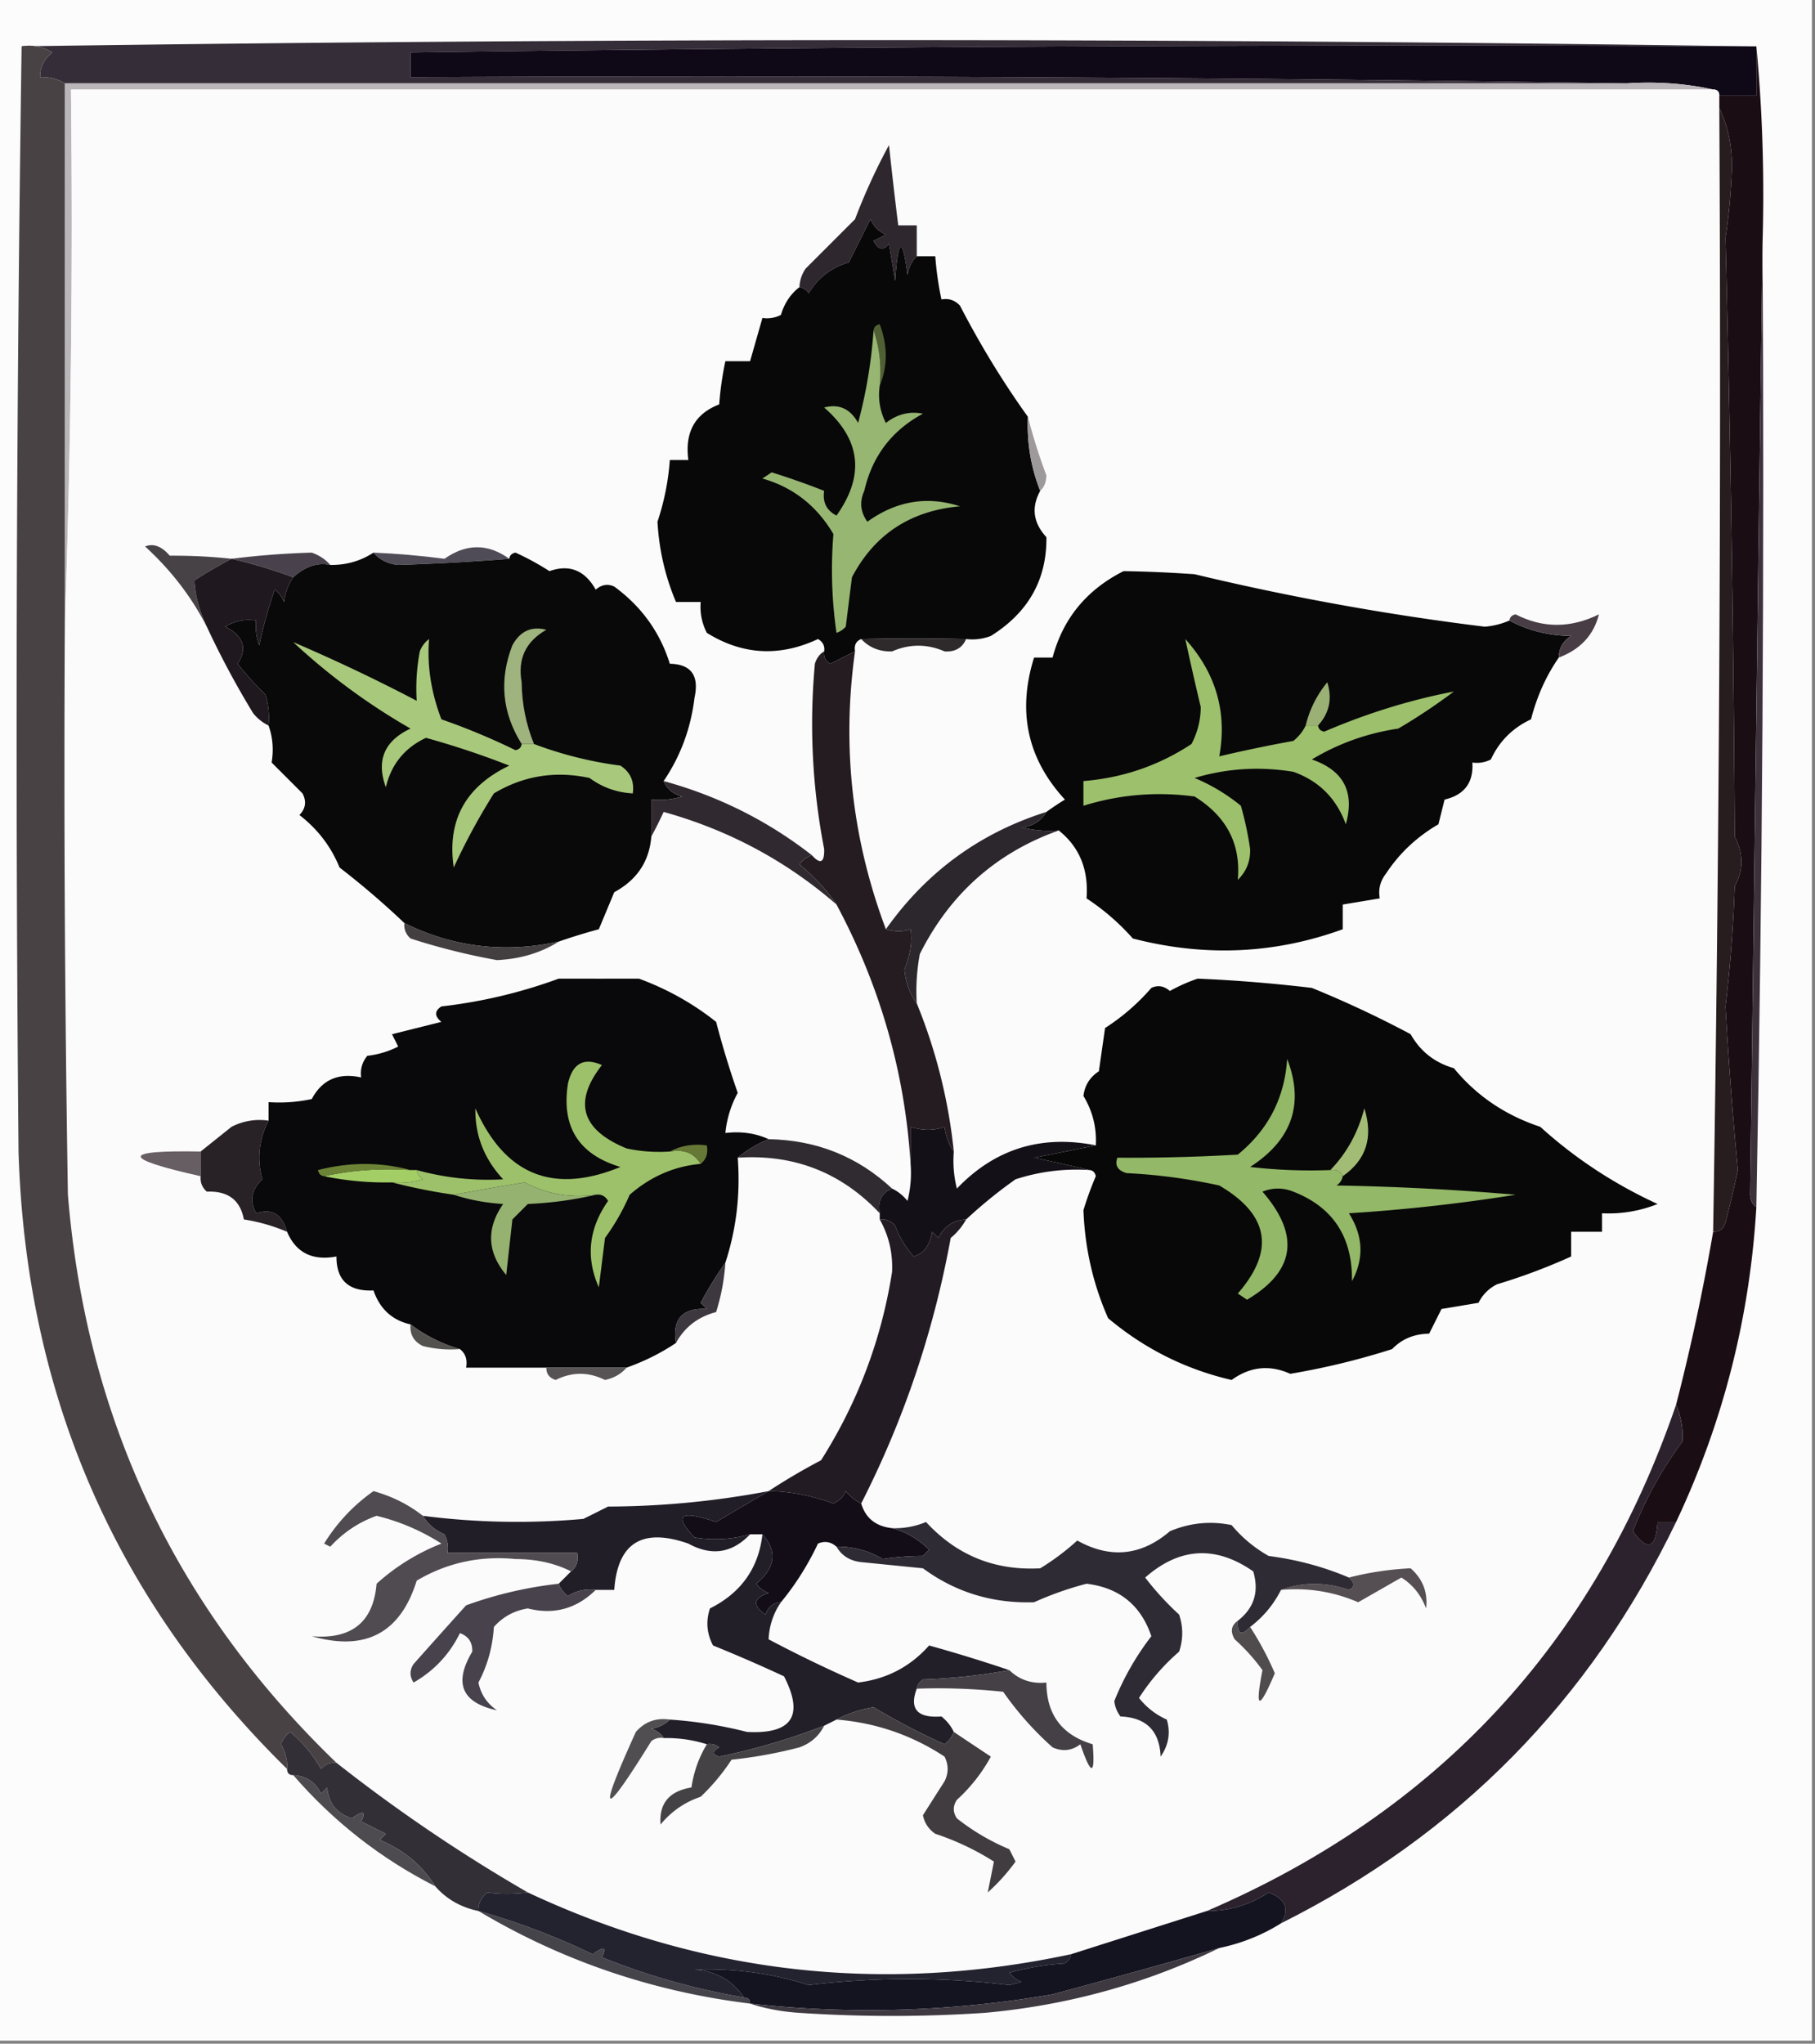 <svg xmlns="http://www.w3.org/2000/svg" width="294" height="331" style="shape-rendering:geometricPrecision;text-rendering:geometricPrecision;image-rendering:optimizeQuality;fill-rule:evenodd;clip-rule:evenodd"><rect width="100%" height="100%" fill="#808080" stroke="none"/><path style="opacity:1" fill="#fdfcfd" d="M-.5-.5h294v331H-.5V-.5z"/><path style="opacity:1" fill="#352d37" d="M3.5 7.5a9800.524 9800.524 0 0 1 280 0 12057.29 12057.29 0 0 0-217 1v4c65.835-.332 131.502 0 197 1h-253c-1.208-.734-2.541-1.067-4-1-.02-1.643.647-2.976 2-4-1.545-.952-3.212-1.285-5-1z"/><path style="opacity:1" fill="#0f0816" d="M283.5 7.5h1v8h-6c0-.667-.333-1-1-1-4.47-.986-9.137-1.32-14-1-65.498-1-131.165-1.332-197-1v-4a12057.29 12057.29 0 0 1 217-1z"/><path style="opacity:1" fill="#bab5b8" d="M10.5 13.5h253c4.863-.32 9.53.014 14 1h-266c.331 29.172-.002 58.171-1 87v-88z"/><path style="opacity:1" fill="#fcfbfc" d="M277.5 14.5c.667 0 1 .333 1 1v2a8420.614 8420.614 0 0 1-1 182 348.637 348.637 0 0 1-6 28c-13.199 38.534-38.532 65.867-76 82l-22 7c-30.509 6.519-59.842 3.186-88-10a261.321 261.321 0 0 1-31-21c-26.028-25.062-40.528-55.728-43.5-92-.5-30.665-.667-61.332-.5-92a1892.847 1892.847 0 0 0 1-87h266z"/><path style="opacity:1" fill="#2e272e" d="M148.5 41.5c-.768.763-1.268 1.763-1.5 3-.837-6.337-1.503-6.003-2 1l-1-6c-.914 1.154-1.747.987-2.5-.5l2-1c-1.167-.5-2-1.333-2.5-2.5l-3.5 7c-2.827.828-4.993 2.494-6.5 5-.383-.556-.883-.89-1.5-1a5.575 5.575 0 0 1 1-3l8-8a98.017 98.017 0 0 1 5.5-12 783.82 783.82 0 0 0 1.5 13h3v5z"/><path style="opacity:1" fill="#080809" d="M148.5 41.5h3a51.56 51.56 0 0 0 1 7c1.175-.219 2.175.114 3 1 3.32 6.415 6.986 12.415 11 18-.18 4.182.487 8.182 2 12-1.477 2.675-1.144 5.175 1 7.5.077 6.864-2.923 12.197-9 16a8.43 8.43 0 0 1-4 .5 394.664 394.664 0 0 0-17 0c-.838.342-1.172 1.008-1 2l-4 2c-.798-.457-1.131-1.124-1-2 .131-.876-.202-1.543-1-2-6.23 2.917-12.23 2.584-18-1a9.107 9.107 0 0 1-1-5h-4c-1.744-4.112-2.744-8.446-3-13a40.446 40.446 0 0 0 2-10h3c-.597-4.49 1.069-7.49 5-9a51.56 51.56 0 0 1 1-7h4l2-7a4.932 4.932 0 0 0 3-.5c.553-1.878 1.553-3.378 3-4.5.617.11 1.117.444 1.5 1 1.507-2.506 3.673-4.172 6.5-5l3.5-7c.5 1.167 1.333 2 2.5 2.5l-2 1c.753 1.487 1.586 1.654 2.5.5l1 6c.497-7.003 1.163-7.337 2-1 .232-1.237.732-2.237 1.5-3z"/><path style="opacity:1" fill="#1b0d14" d="M284.5 7.5c.994 10.487 1.328 21.154 1 32-.675 51.187-1.342 102.52-2 154 .043.916.376 1.583 1 2-1.048 17.859-5.381 34.859-13 51h-3c-.272 4.314-1.605 4.814-4 1.5 1.983-5.126 4.649-9.959 8-14.5.184-1.915-.15-3.915-1-6a348.637 348.637 0 0 0 6-28c.997.03 1.664-.47 2-1.5.73-2.816 1.397-5.65 2-8.5a732.513 732.513 0 0 1-2-26.5 229.4 229.4 0 0 0 1.5-19.5c1.438-2.556 1.438-5.222 0-8a5024.136 5024.136 0 0 0-1.5-97 92.97 92.97 0 0 0 1-10.5c.196-3.805-.47-7.305-2-10.5v-2h6v-8z"/><path style="opacity:1" fill="#506034" d="M141.5 53.5c.06-.543.393-.876 1-1 1.306 3.48 1.306 6.813 0 10 .31-3.213-.023-6.213-1-9z"/><path style="opacity:1" fill="#9e999b" d="M166.5 67.5a93.955 93.955 0 0 0 3 9.5c-.028 1.07-.361 1.903-1 2.5-1.513-3.818-2.18-7.818-2-12z"/><path style="opacity:1" fill="#97b672" d="M141.5 53.5c.977 2.787 1.31 5.787 1 9a9.86 9.86 0 0 0 1 6c1.831-1.43 3.831-1.93 6-1.5-5.051 2.72-8.218 6.886-9.5 12.5-.798 1.759-.631 3.425.5 5 4.692-3.38 9.692-4.213 15-2.5-8.019.714-13.852 4.547-17.5 11.5l-1 8a3.647 3.647 0 0 1-1.5 1 71.203 71.203 0 0 1-.5-16c-2.701-4.583-6.534-7.583-11.5-9l1.5-1c2.94.923 5.773 1.923 8.5 3-.278 1.846.389 3.18 2 4 4.612-6.483 3.946-12.316-2-17.5 2.403-.63 4.237.203 5.5 2.5a79.127 79.127 0 0 0 2.5-15z"/><path style="opacity:1" fill="#504c57" d="M82.5 90.5c-5.582.457-11.582.79-18 1-1.67-.168-3.004-.835-4-2 3.786.16 7.62.494 11.5 1 3.532-2.49 7.032-2.49 10.5 0z"/><path style="opacity:1" fill="#49424c" d="M53.5 91.5c-2.042-.435-4.042.231-6 2a83.186 83.186 0 0 0-10-3c4.34-.544 8.674-.877 13-1 1.239.442 2.239 1.11 3 2z"/><path style="opacity:1" fill="#474246" d="M37.5 90.5a83.1 83.1 0 0 0-6 3.5c.117 2.43.784 4.93 2 7.5-2.477-4.833-5.81-9.167-10-13 1.352-.534 2.685-.034 4 1.5 3.525-.016 6.858.15 10 .5z"/><path style="opacity:1" fill="#0a090a" d="M60.5 89.5c.996 1.165 2.33 1.832 4 2 6.418-.21 12.418-.543 18-1 .06-.543.393-.876 1-1a43.35 43.35 0 0 1 5.5 3c3.234-1.141 5.734-.141 7.5 3 .951-.826 1.951-.992 3-.5 4.414 3.233 7.414 7.4 9 12.5 3.45.073 4.783 1.906 4 5.5-.596 4.962-2.263 9.462-5 13.5.558 1.29 1.558 2.123 3 2.5a12.93 12.93 0 0 1-5 .5v6c-.322 4.011-2.322 7.011-6 9l-2.5 6a96.631 96.631 0 0 0-6.5 2c-8.764 1.911-17.097.911-25-3a132.478 132.478 0 0 0-10.5-9c-1.371-3.38-3.538-6.213-6.5-8.5 1.017-1.049 1.184-2.216.5-3.5l-5-5c.347-2.11.18-4.11-.5-6a12.935 12.935 0 0 0-.5-5 51.182 51.182 0 0 1-4.5-5c1.619-2.488.952-4.488-2-6 1.545-.952 3.212-1.285 5-1a8.435 8.435 0 0 0 .5 4 73.668 73.668 0 0 1 2.5-9 4.452 4.452 0 0 1 1.5 2c.21-1.558.71-2.891 1.5-4 1.958-1.769 3.958-2.435 6-2 2.576.032 4.91-.635 7-2z"/><path style="opacity:1" fill="#080809" d="M244.5 100.5c3.01 1.617 6.343 2.45 10 2.5-1.323.816-1.989 1.983-2 3.5-2.045 2.943-3.545 6.276-4.5 10-2.985 1.398-5.152 3.564-6.5 6.5a4.934 4.934 0 0 1-3 .5c.207 3.245-1.293 5.245-4.5 6l-1 4c-3.498 2.034-6.332 4.701-8.5 8-.929 1.189-1.262 2.522-1 4l-6 1v4c-11.009 4.009-22.342 4.509-34 1.5a37.409 37.409 0 0 0-7.5-6.5c.358-4.655-1.142-8.322-4.5-11a18.453 18.453 0 0 1-6-.5c1.82-.2 3.153-1.034 4-2.5a44.093 44.093 0 0 1 3-2c-6.076-6.587-7.743-14.254-5-23h3c1.678-6.313 5.511-10.98 11.5-14 3.694.056 7.527.223 11.5.5a422.637 422.637 0 0 0 47 8.5 12.624 12.624 0 0 0 4-1z"/><path style="opacity:1" fill="#1f181f" d="M37.5 90.5a83.186 83.186 0 0 1 10 3c-.79 1.109-1.29 2.442-1.5 4a4.452 4.452 0 0 0-1.5-2 73.668 73.668 0 0 0-2.5 9 8.435 8.435 0 0 1-.5-4c-1.788-.285-3.455.048-5 1 2.952 1.512 3.619 3.512 2 6a51.182 51.182 0 0 0 4.5 5c.493 1.634.66 3.301.5 5-.958-.453-1.792-1.119-2.5-2a142.557 142.557 0 0 1-7.5-14c-1.216-2.57-1.883-5.07-2-7.5a83.1 83.1 0 0 1 6-3.5z"/><path style="opacity:1" fill="#483d45" d="M244.5 100.5c.06-.543.393-.876 1-1 4.41 2.263 8.91 2.263 13.5 0-.835 3.343-3.001 5.677-6.5 7 .011-1.517.677-2.684 2-3.5-3.657-.05-6.99-.883-10-2.5z"/><path style="opacity:1" fill="#2e292b" d="M139.5 103.5a394.664 394.664 0 0 1 17 0c-.634 1.447-1.801 2.113-3.5 2-2.822-1.23-5.655-1.23-8.5 0-2.014.063-3.681-.603-5-2z"/><path style="opacity:1" fill="#9eb37d" d="M86.5 120.5h-2c-3.176-5.071-3.676-10.404-1.5-16 1.263-2.297 3.097-3.13 5.5-2.5-3.34 1.886-4.673 4.719-4 8.5.042 3.496.709 6.829 2 10z"/><path style="opacity:1" fill="#9ab074" d="M213.5 117.5h-2a17.341 17.341 0 0 1 3.5-7c.833 2.671.333 5.004-1.5 7z"/><path style="opacity:1" fill="#a8c97c" d="M84.5 120.5h2a62.315 62.315 0 0 0 14 3.5c1.607 1.049 2.273 2.549 2 4.5-2.597-.143-4.93-.977-7-2.5-5.552-1.196-10.72-.363-15.5 2.5a104.612 104.612 0 0 0-6.5 12c-1.112-7.603 1.888-13.103 9-16.5a138.017 138.017 0 0 0-13.5-4.5c-3.45 1.617-5.617 4.284-6.5 8-1.583-4.339-.25-7.506 4-9.5a102.775 102.775 0 0 1-19-14 282.863 282.863 0 0 1 20 9.5 32.438 32.438 0 0 1 .5-8 4.451 4.451 0 0 1 1.5-2c-.342 4.297.325 8.63 2 13a108.575 108.575 0 0 1 12 5c.607-.124.94-.457 1-1z"/><path style="opacity:1" fill="#9dc06c" d="M211.5 117.5h2c.06.543.393.876 1 1 6.9-2.967 13.9-5.134 21-6.5a94.072 94.072 0 0 1-9 6c-5.036.749-9.703 2.416-14 5 5.136 1.772 6.97 5.272 5.5 10.5-1.526-4.193-4.359-7.026-8.5-8.5-5.449-.896-10.782-.563-16 1a30.125 30.125 0 0 1 7.5 4.5 52.946 52.946 0 0 1 1.5 7c.063 1.981-.604 3.648-2 5 .527-5.777-1.807-10.277-7-13.5-6.148-.821-12.148-.321-18 1.5v-4c6.38-.515 12.213-2.515 17.5-6a12.862 12.862 0 0 0 1.5-6 535.767 535.767 0 0 1-2.5-11c4.969 5.519 6.802 11.853 5.5 19a226.407 226.407 0 0 1 12-2.5c.881-.708 1.547-1.542 2-2.5z"/><path style="opacity:1" fill="#241c21" d="M133.5 105.5c-.131.876.202 1.543 1 2l4-2c-2.157 15.401-.49 30.401 5 45 1.455.43 2.788.43 4 0 .298 2.047-.035 4.214-1 6.5.201 2.111.867 3.945 2 5.5a86.94 86.94 0 0 1 6 24c-.79-1.109-1.29-2.442-1.5-4-1.707.638-3.54.638-5.5 0v6c-.914-14.758-4.914-28.758-12-42-1.601-2.353-3.601-4.52-6-6.5.544-.717 1.211-1.217 2-1.5 1.395 1.554 2.061 1.221 2-1a106.188 106.188 0 0 1-1.5-30c.278-.916.778-1.582 1.5-2z"/><path style="opacity:1" fill="#3d323c" d="M285.5 39.5c.32 52.03-.013 104.03-1 156-.624-.417-.957-1.084-1-2 .658-51.48 1.325-102.813 2-154z"/><path style="opacity:1" fill="#302a30" d="M107.5 126.5c8.845 2.422 16.845 6.422 24 12-.789.283-1.456.783-2 1.5 2.399 1.98 4.399 4.147 6 6.5-8.139-7.072-17.472-12.072-28-15a71.254 71.254 0 0 1-2 4v-6a12.93 12.93 0 0 0 5-.5c-1.442-.377-2.442-1.21-3-2.5z"/><path style="opacity:1" fill="#2c262d" d="M169.5 131.5c-.847 1.466-2.18 2.3-4 2.5 1.973.495 3.973.662 6 .5-10.111 3.604-17.611 10.271-22.5 20a32.462 32.462 0 0 0-.5 8c-1.133-1.555-1.799-3.389-2-5.5.965-2.286 1.298-4.453 1-6.5-1.212.43-2.545.43-4 0 6.561-9.274 15.228-15.608 26-19z"/><path style="opacity:1" fill="#281d1e" d="M278.5 17.5c1.53 3.195 2.196 6.695 2 10.5a92.97 92.97 0 0 1-1 10.5 5024.136 5024.136 0 0 1 1.5 97c1.438 2.778 1.438 5.444 0 8a229.4 229.4 0 0 1-1.5 19.5 732.513 732.513 0 0 0 2 26.5c-.603 2.85-1.27 5.684-2 8.5-.336 1.03-1.003 1.53-2 1.5a8420.614 8420.614 0 0 0 1-182z"/><path style="opacity:1" fill="#494245" d="M3.5 7.5c1.788-.285 3.455.048 5 1-1.353 1.024-2.02 2.357-2 4 1.459-.067 2.792.266 4 1v88c-.167 30.668 0 61.335.5 92 2.972 36.272 17.472 66.938 43.5 92-.996-.086-1.83.248-2.5 1a21.52 21.52 0 0 0-5-6 4.451 4.451 0 0 0-1.5 2 6.846 6.846 0 0 1 1 4C18.681 259.174 4.181 225.841 3 186.5a7582.684 7582.684 0 0 1 .5-179z"/><path style="opacity:1" fill="#433f40" d="M65.5 149.5c7.903 3.911 16.236 4.911 25 3-2.852 1.811-6.185 2.811-10 3a107.433 107.433 0 0 1-14-3.5c-.752-.671-1.086-1.504-1-2.5z"/><path style="opacity:1" fill="#665e62" d="M32.5 186.5v4c-12.938-2.904-12.938-4.238 0-4z"/><path style="opacity:1" fill="#282227" d="M43.5 181.5c-1.568 3.08-1.9 6.247-1 9.5-1.782 1.678-2.115 3.511-1 5.5 2.534-.849 4.2.151 5 3a29.413 29.413 0 0 0-7-2c-.577-3.145-2.577-4.645-6-4.5-.752-.671-1.086-1.504-1-2.5v-4c1.662-1.331 3.329-2.664 5-4a9.86 9.86 0 0 1 6-1z"/><path style="opacity:1" fill="#302b30" d="M124.5 184.5c7.756.137 14.422 2.803 20 8-1.676.683-2.343 2.017-2 4-6.211-6.602-13.878-9.602-23-9 1.465-1.237 3.132-2.237 5-3z"/><path style="opacity:1" fill="#09080a" d="M124.5 184.5c-1.868.763-3.535 1.763-5 3 .449 5.853-.217 11.52-2 17a59.803 59.803 0 0 0-4 6.5l1 1c-3.959-.209-5.626 1.625-5 5.5-2.41 1.625-5.077 2.958-8 4h-26c.237-1.291-.096-2.291-1-3-2.844-.81-5.51-2.144-8-4-2.968-.67-4.968-2.503-6-5.5-4.011.185-6.011-1.648-6-5.5-3.89.723-6.556-.61-8-4-.8-2.849-2.466-3.849-5-3-1.115-1.989-.782-3.822 1-5.5-.9-3.253-.568-6.42 1-9.5v-3c2.357.163 4.69-.003 7-.5 1.664-3.136 4.33-4.303 8-3.5-.17-1.322.163-2.489 1-3.5a14.72 14.72 0 0 0 5-1.5l-1-2 8-2c-1.14-.925-1.14-1.759 0-2.5a81.775 81.775 0 0 0 19-4.5c4.322.008 8.655.008 13 0 4.578 1.685 8.745 4.018 12.5 7a146.515 146.515 0 0 0 3.5 11.5 16.994 16.994 0 0 0-2 6.5c2.559-.302 4.893.032 7 1z"/><path style="opacity:1" fill="#a3ce66" d="M52.5 190.5c4.47-.986 9.137-1.319 14-1h1c.11.617.444 1.117 1 1.5-1.634.494-3.3.66-5 .5a49.367 49.367 0 0 1-11-1z"/><path style="opacity:1" fill="#9dc16a" d="M108.5 186.5c2.281-.423 3.948.244 5 2-4.271.379-8.104 2.045-11.5 5a36.149 36.149 0 0 1-4 7l-1 8c-2.146-4.849-1.646-9.516 1.5-14-.457-.798-1.124-1.131-2-1-4.173.544-8.007-.123-11.5-2a493.364 493.364 0 0 0-11.5 2 94.873 94.873 0 0 1-10-2c1.7.16 3.366-.006 5-.5-.556-.383-.89-.883-1-1.5a43.191 43.191 0 0 0 14 1.5c-3.072-3.297-4.572-7.13-4.5-11.5 4.79 10.807 12.624 13.973 23.5 9.5-6.76-2.017-9.592-6.517-8.5-13.5.756-3.292 2.59-4.292 5.5-3-4.68 5.988-3.346 10.488 4 13.5 2.31.497 4.643.663 7 .5z"/><path style="opacity:1" fill="#6c8336" d="M66.5 189.5c-4.863-.319-9.53.014-14 1-.543-.06-.876-.393-1-1 5.152-1.314 10.152-1.314 15 0z"/><path style="opacity:1" fill="#667835" d="M108.5 186.5c1.765-.961 3.765-1.295 6-1 .237 1.291-.096 2.291-1 3-1.052-1.756-2.719-2.423-5-2z"/><path style="opacity:1" fill="#080808" d="M176.5 189.5a467.073 467.073 0 0 0-9-2 624.355 624.355 0 0 0 10-2c.158-2.861-.508-5.528-2-8 .203-1.708 1.036-3.041 2.5-4l1-7a34.706 34.706 0 0 0 7.5-6.5c1.049-.492 2.049-.326 3 .5a27.07 27.07 0 0 1 4.5-2c6.052.253 12.219.753 18.5 1.5a171.581 171.581 0 0 1 16 7.5c1.58 2.79 3.913 4.624 7 5.5 3.647 4.449 8.313 7.615 14 9.5 5.619 5.095 11.953 9.262 19 12.5a21.341 21.341 0 0 1-9 1.5v3h-5v4a96.194 96.194 0 0 1-12 4.5 6.547 6.547 0 0 0-3 3l-6 1-2 4c-2.441.036-4.441.869-6 2.5a118.955 118.955 0 0 1-16.5 4c-3.34-1.501-6.507-1.168-9.5 1-7.441-1.721-14.108-5.054-20-10-2.435-5.506-3.768-11.339-4-17.5a54.031 54.031 0 0 1 2-5.5c-.124-.607-.457-.94-1-1z"/><path style="opacity:1" fill="#a3bc75" d="M217.5 190.5c-.342-.838-1.008-1.172-2-1 2.66-2.752 4.493-6.085 5.5-10 1.481 4.681.314 8.348-3.5 11z"/><path style="opacity:1" fill="#141017" d="M154.5 186.5a18.453 18.453 0 0 0 .5 6c6.14-6.424 13.64-8.758 22.5-7a624.355 624.355 0 0 1-10 2c3.142.667 6.142 1.334 9 2a31.818 31.818 0 0 0-12 1.5 76.332 76.332 0 0 0-8 6.5c-2.082.124-3.582 1.124-4.5 3l-1-1c-.388 2.215-1.388 3.548-3 4a15.454 15.454 0 0 1-3-5c-.671-.752-1.504-1.086-2.5-1v-1c-.343-1.983.324-3.317 2-4 .958.453 1.792 1.119 2.5 2 .495-1.973.662-3.973.5-6v-6c1.96.638 3.793.638 5.5 0 .21 1.558.71 2.891 1.5 4z"/><path style="opacity:1" fill="#93b867" d="M215.5 189.5c.992-.172 1.658.162 2 1-.111.617-.444 1.117-1 1.5 9.684.168 19.351.668 29 1.5a282.427 282.427 0 0 1-27 3c2.314 3.65 2.481 7.317.5 11 .093-7.156-3.073-11.99-9.5-14.5-1.667-.667-3.333-.667-5 0 6.127 7.058 5.294 12.891-2.5 17.5l-1.5-1c6.066-6.952 5.066-12.786-3-17.5a90.354 90.354 0 0 0-15-2c-1.456-.423-1.956-1.256-1.5-2.5a300.93 300.93 0 0 0 19.5-.5c4.914-3.994 7.58-9.16 8-15.5 2.801 7.275.801 13.109-6 17.5 4.321.499 8.654.666 13 .5z"/><path style="opacity:1" fill="#95b270" d="M96.5 193.5c-3.477.823-7.144 1.323-11 1.5l-2.5 2.5-1 9c-3.09-3.704-3.256-7.537-.5-11.5-2.865-.183-5.531-.683-8-1.5a493.364 493.364 0 0 1 11.5-2c3.493 1.877 7.327 2.544 11.5 2z"/><path style="opacity:1" fill="#3d383f" d="M117.5 204.5a34.033 34.033 0 0 1-1.5 8c-2.926.769-5.093 2.435-6.5 5-.626-3.875 1.041-5.709 5-5.5l-1-1a59.803 59.803 0 0 1 4-6.5z"/><path style="opacity:1" fill="#54524f" d="M66.5 214.5c2.49 1.856 5.156 3.19 8 4a18.452 18.452 0 0 1-6-.5c-1.473-.71-2.14-1.876-2-3.5z"/><path style="opacity:1" fill="#575355" d="M88.5 221.5h13c-.874 1.025-2.04 1.692-3.5 2-2.667-1.333-5.333-1.333-8 0-1.03-.336-1.53-1.003-1.5-2z"/><path style="opacity:1" fill="#221b23" d="M142.5 197.5c.996-.086 1.829.248 2.5 1a15.454 15.454 0 0 0 3 5c1.612-.452 2.612-1.785 3-4l1 1c.918-1.876 2.418-2.876 4.5-3a10.515 10.515 0 0 1-2.5 3c-2.76 15.113-7.593 29.447-14.5 43-.958-.453-1.792-1.119-2.5-2-.388.928-1.055 1.595-2 2-3.631-1.307-7.131-1.974-10.5-2a101.645 101.645 0 0 1 8.5-5c5.947-9.39 9.781-19.557 11.5-30.5.136-3.073-.53-5.906-2-8.5z"/><path style="opacity:1" fill="#130d17" d="M124.5 241.5c3.369.026 6.869.693 10.5 2 .945-.405 1.612-1.072 2-2 .708.881 1.542 1.547 2.5 2 .706 2.376 2.373 3.71 5 4 2.243.584 4.243 1.75 6 3.5l-1 1a44.136 44.136 0 0 0-6.5.5c-2.301-1.367-4.801-2.034-7.5-2-.923-.803-1.923-.97-3-.5-1.65 3.485-3.65 6.651-6 9.5-1.25.077-2.083.744-2.5 2-2.167-1.5-2-2.667.5-3.5a4.457 4.457 0 0 1-2-1.5c3.125-2.619 3.458-5.285 1-8h-2a20.683 20.683 0 0 1-9 .5c-3.471-3.65-2.305-4.483 3.5-2.5 2.888-1.708 5.721-3.374 8.5-5z"/><path style="opacity:1" fill="#221e28" d="M124.5 241.5a2102.926 2102.926 0 0 0-8.5 5c-5.805-1.983-6.971-1.15-3.5 2.5 3.031.495 6.031.329 9-.5-2.919 3.061-6.253 3.561-10 1.5-7.472-2.614-11.472-.114-12 7.5h-3c-1.644-.214-3.144.12-4.5 1-.717-.544-1.217-1.211-1.5-2l2-2c.904-.709 1.237-1.709 1-3h-21a4.932 4.932 0 0 0-.5-3c-1.519-.663-2.685-1.663-3.5-3a119.97 119.97 0 0 0 26 .5l4-2a141.498 141.498 0 0 0 26-2.5z"/><path style="opacity:1" fill="#504b51" d="M68.5 245.5c.815 1.337 1.981 2.337 3.5 3 .483.948.65 1.948.5 3h21c.237 1.291-.096 2.291-1 3-2.587-1.316-5.587-1.983-9-2-5.78-.559-11.112.607-16 3.5-2.64 8.489-8.307 11.489-17 9 6.475.543 9.975-2.29 10.5-8.5a34.304 34.304 0 0 1 10.5-6.5 34.372 34.372 0 0 0-10.5-4.5c-2.868 1.02-5.368 2.687-7.5 5l-1-.5c2.106-3.394 4.773-6.228 8-8.5 3.007.837 5.674 2.17 8 4z"/><path style="opacity:1" fill="#554e52" d="M207.5 257.5c3.534-1.293 7.201-1.293 11 0 .963-.47.963-1.137 0-2a49.923 49.923 0 0 1 10-1.5c1.978 1.755 2.811 3.922 2.5 6.5-.811-2.17-2.145-3.837-4-5l-7 4c-3.975-1.72-8.141-2.387-12.5-2z"/><path style="opacity:1" fill="#2f2b34" d="M218.5 255.5c.963.863.963 1.53 0 2-3.799-1.293-7.466-1.293-11 0-1.19 2.369-2.857 4.369-5 6-1.425 1.531-2.091 1.198-2-1 2.649-2.059 3.482-4.725 2.5-8-6.093-4.235-11.926-3.901-17.5 1a46.607 46.607 0 0 0 5.5 6c.667 2 .667 4 0 6a34.517 34.517 0 0 0-6.5 7.5 11.821 11.821 0 0 0 4.5 3.5c.635 2.135.301 4.135-1 6-.167-4.167-2.333-6.333-6.5-6.5a4.933 4.933 0 0 1-1-2.5 43.9 43.9 0 0 1 6-10.5c-1.698-5.029-5.198-7.862-10.5-8.5a53.55 53.55 0 0 0-8.5 3c-6.731.214-12.731-1.619-18-5.5l-10-1c-1.82-.2-3.153-1.034-4-2.5 2.699-.034 5.199.633 7.5 2a44.136 44.136 0 0 1 6.5-.5l1-1c-1.757-1.75-3.757-2.916-6-3.5a12.992 12.992 0 0 0 5.5-1c4.984 5.408 11.151 7.908 18.5 7.5a39.447 39.447 0 0 0 6-4.5c5.346 2.98 10.346 2.48 15-1.5 3.238-1.368 6.572-1.701 10-1a21.53 21.53 0 0 0 6 5c4.616.601 8.95 1.768 13 3.5z"/><path style="opacity:1" fill="#47424c" d="M90.5 256.5c.283.789.783 1.456 1.5 2 1.356-.88 2.856-1.214 4.5-1-3.125 3.067-6.792 4.067-11 3-2.197.348-4.03 1.348-5.5 3-.2 3.234-1.033 6.234-2.5 9 .376 1.883 1.376 3.383 3 4.5-5.71-1.232-7.043-4.399-4-9.5.047-1.5-.62-2.5-2-3-1.68 3.426-4.18 6.093-7.5 8-.667-1-.667-2 0-3 2.834-3.188 5.667-6.354 8.5-9.5a64.782 64.782 0 0 1 15-3.5z"/><path style="opacity:1" fill="#504c4e" d="M200.5 262.5c-.091 2.198.575 2.531 2 1a50.068 50.068 0 0 1 4 7.5c-2.587 6.096-3.254 5.929-2-.5a31.291 31.291 0 0 0-4.5-5c-.74-1.249-.573-2.249.5-3z"/><path style="opacity:1" fill="#231f29" d="M123.5 248.5c2.458 2.715 2.125 5.381-1 8a4.457 4.457 0 0 0 2 1.5c-2.5.833-2.667 2-.5 3.5.417-1.256 1.25-1.923 2.5-2-1.23 1.797-1.896 3.797-2 6a216.544 216.544 0 0 0 14.5 7c4.611-.555 8.444-2.555 11.5-6a247.427 247.427 0 0 1 13 4c-4.482.826-9.149 1.326-14 1.5-.556.383-.889.883-1 1.5-1.238 3.284.095 4.784 4 4.5.881.708 1.547 1.542 2 2.5-.283.789-.783 1.456-1.5 2a111.515 111.515 0 0 1-11.5-6c-2.217.378-4.217 1.045-6 2l-2 1a106.871 106.871 0 0 1-17 5c-1.196-.346-1.196-.846 0-1.5a2.428 2.428 0 0 0-2-.5 21.435 21.435 0 0 0-7-1c-.418-.722-1.084-1.222-2-1.5 1.237-.232 2.237-.732 3-1.5 4.223.287 8.39.954 12.5 2 7.285.394 9.285-2.606 6-9a245.165 245.165 0 0 0-11.5-5c-1.02-1.932-1.187-3.932-.5-6 5.05-2.532 7.883-6.532 8.5-12z"/><path style="opacity:1" fill="#444046" d="M163.5 270.5c1.642 1.581 3.642 2.247 6 2 .013 5.181 2.513 8.515 7.5 10 .42 5.123-.247 5.123-2 0-1.388 1.054-2.888 1.22-4.5.5a51.532 51.532 0 0 1-8-9 98.432 98.432 0 0 0-14-.5c.111-.617.444-1.117 1-1.5 4.851-.174 9.518-.674 14-1.5z"/><path style="opacity:1" fill="#2b222d" d="M271.5 227.5c.85 2.085 1.184 4.085 1 6-3.351 4.541-6.017 9.374-8 14.5 2.395 3.314 3.728 2.814 4-1.5h3c-13.964 28.963-35.297 50.63-64 65 1.432-2.299.766-3.965-2-5-3.04 2.014-6.374 3.014-10 3 37.468-16.133 62.801-43.466 76-82z"/><path style="opacity:1" fill="#454246" d="M133.5 279.5c-.843 1.673-2.176 2.84-4 3.5a73.619 73.619 0 0 1-11 2 33.816 33.816 0 0 1-5 6c-2.602.883-4.769 2.383-6.5 4.5-.266-3.415 1.4-5.415 5-6 .384-2.56 1.217-4.894 2.5-7a2.428 2.428 0 0 1 2 .5c-1.196.654-1.196 1.154 0 1.5a106.871 106.871 0 0 0 17-5z"/><path style="opacity:1" fill="#504e51" d="M108.5 278.5c-.763.768-1.763 1.268-3 1.5.916.278 1.582.778 2 1.5a2.428 2.428 0 0 0-2 .5c-7.983 12.876-8.816 12.376-2.5-1.5 1.444-1.655 3.278-2.322 5.5-2z"/><path style="opacity:1" fill="#322f36" d="M54.5 285.5a261.321 261.321 0 0 0 31 21c-2.377.284-4.544.284-6.5 0-1.039.744-1.539 1.744-1.5 3-2.831-.579-5.164-1.912-7-4-2.16-3.426-5.16-5.926-9-7.5l1-1-4-2c.84-1.666.34-1.833-1.5-.5-2.44-.774-3.773-2.44-4-5l-1 1c-.918-1.876-2.418-2.876-4.5-3-.667 0-1-.333-1-1a6.846 6.846 0 0 0-1-4 4.451 4.451 0 0 1 1.5-2 21.52 21.52 0 0 1 5 6c.67-.752 1.504-1.086 2.5-1z"/><path style="opacity:1" fill="#413c40" d="M154.5 280.5c1.971 1.323 3.971 2.656 6 4a26.568 26.568 0 0 1-5.5 7c-.667 1-.667 2 0 3a36.104 36.104 0 0 0 8.5 5l1 2a31.291 31.291 0 0 1-4.5 5l1-5a42.54 42.54 0 0 0-9.5-4.5c-1.074-.739-1.741-1.739-2-3a952.105 952.105 0 0 1 3.5-5.5c.667-1.333.667-2.667 0-4-5.316-3.494-11.15-5.494-17.5-6 1.783-.955 3.783-1.622 6-2a111.515 111.515 0 0 0 11.5 6c.717-.544 1.217-1.211 1.5-2z"/><path style="opacity:1" fill="#4d4b4f" d="M47.5 287.5c2.082.124 3.582 1.124 4.5 3l1-1c.227 2.56 1.56 4.226 4 5 1.84-1.333 2.34-1.166 1.5.5l4 2-1 1c3.84 1.574 6.84 4.074 9 7.5-8.819-4.48-16.485-10.48-23-18z"/><path style="opacity:1" fill="#46444b" d="M77.5 309.5a113.21 113.21 0 0 1 18.5 7c1.84-1.333 2.34-1.166 1.5.5a111.963 111.963 0 0 0 23 6.5c.667 0 1 .333 1 1-15.82-1.946-30.486-6.946-44-15z"/><path style="opacity:1" fill="#23222f" d="M85.5 306.5c28.158 13.186 57.491 16.519 88 10-.111.617-.444 1.117-1 1.5a42.769 42.769 0 0 0-9 1.5 4.457 4.457 0 0 0 2 1.5l-2 .5a135.593 135.593 0 0 0-32.5 0 53.387 53.387 0 0 0-18.5-2.5c3.468.23 6.134 1.73 8 4.5a111.963 111.963 0 0 1-23-6.5c.84-1.666.34-1.833-1.5-.5a113.21 113.21 0 0 0-18.5-7c-.039-1.256.461-2.256 1.5-3 1.956.284 4.123.284 6.5 0z"/><path style="opacity:1" fill="#141320" d="M207.5 311.5c-3.03 1.903-6.363 3.237-10 4-8.9 2.553-17.9 5.053-27 7.5a174.3 174.3 0 0 1-49 1.5c0-.667-.333-1-1-1-1.866-2.77-4.532-4.27-8-4.5a53.387 53.387 0 0 1 18.5 2.5 135.593 135.593 0 0 1 32.5 0l2-.5a4.457 4.457 0 0 1-2-1.5 42.769 42.769 0 0 1 9-1.5c.556-.383.889-.883 1-1.5l22-7c3.626.014 6.96-.986 10-3 2.766 1.035 3.432 2.701 2 5z"/><path style="opacity:1" fill="#3e3941" d="M197.5 315.5c-11.898 5.792-24.565 9.292-38 10.5-10 .667-20 .667-30 0-2.865-.183-5.531-.683-8-1.5a174.3 174.3 0 0 0 49-1.5c9.1-2.447 18.1-4.947 27-7.5z"/></svg>
